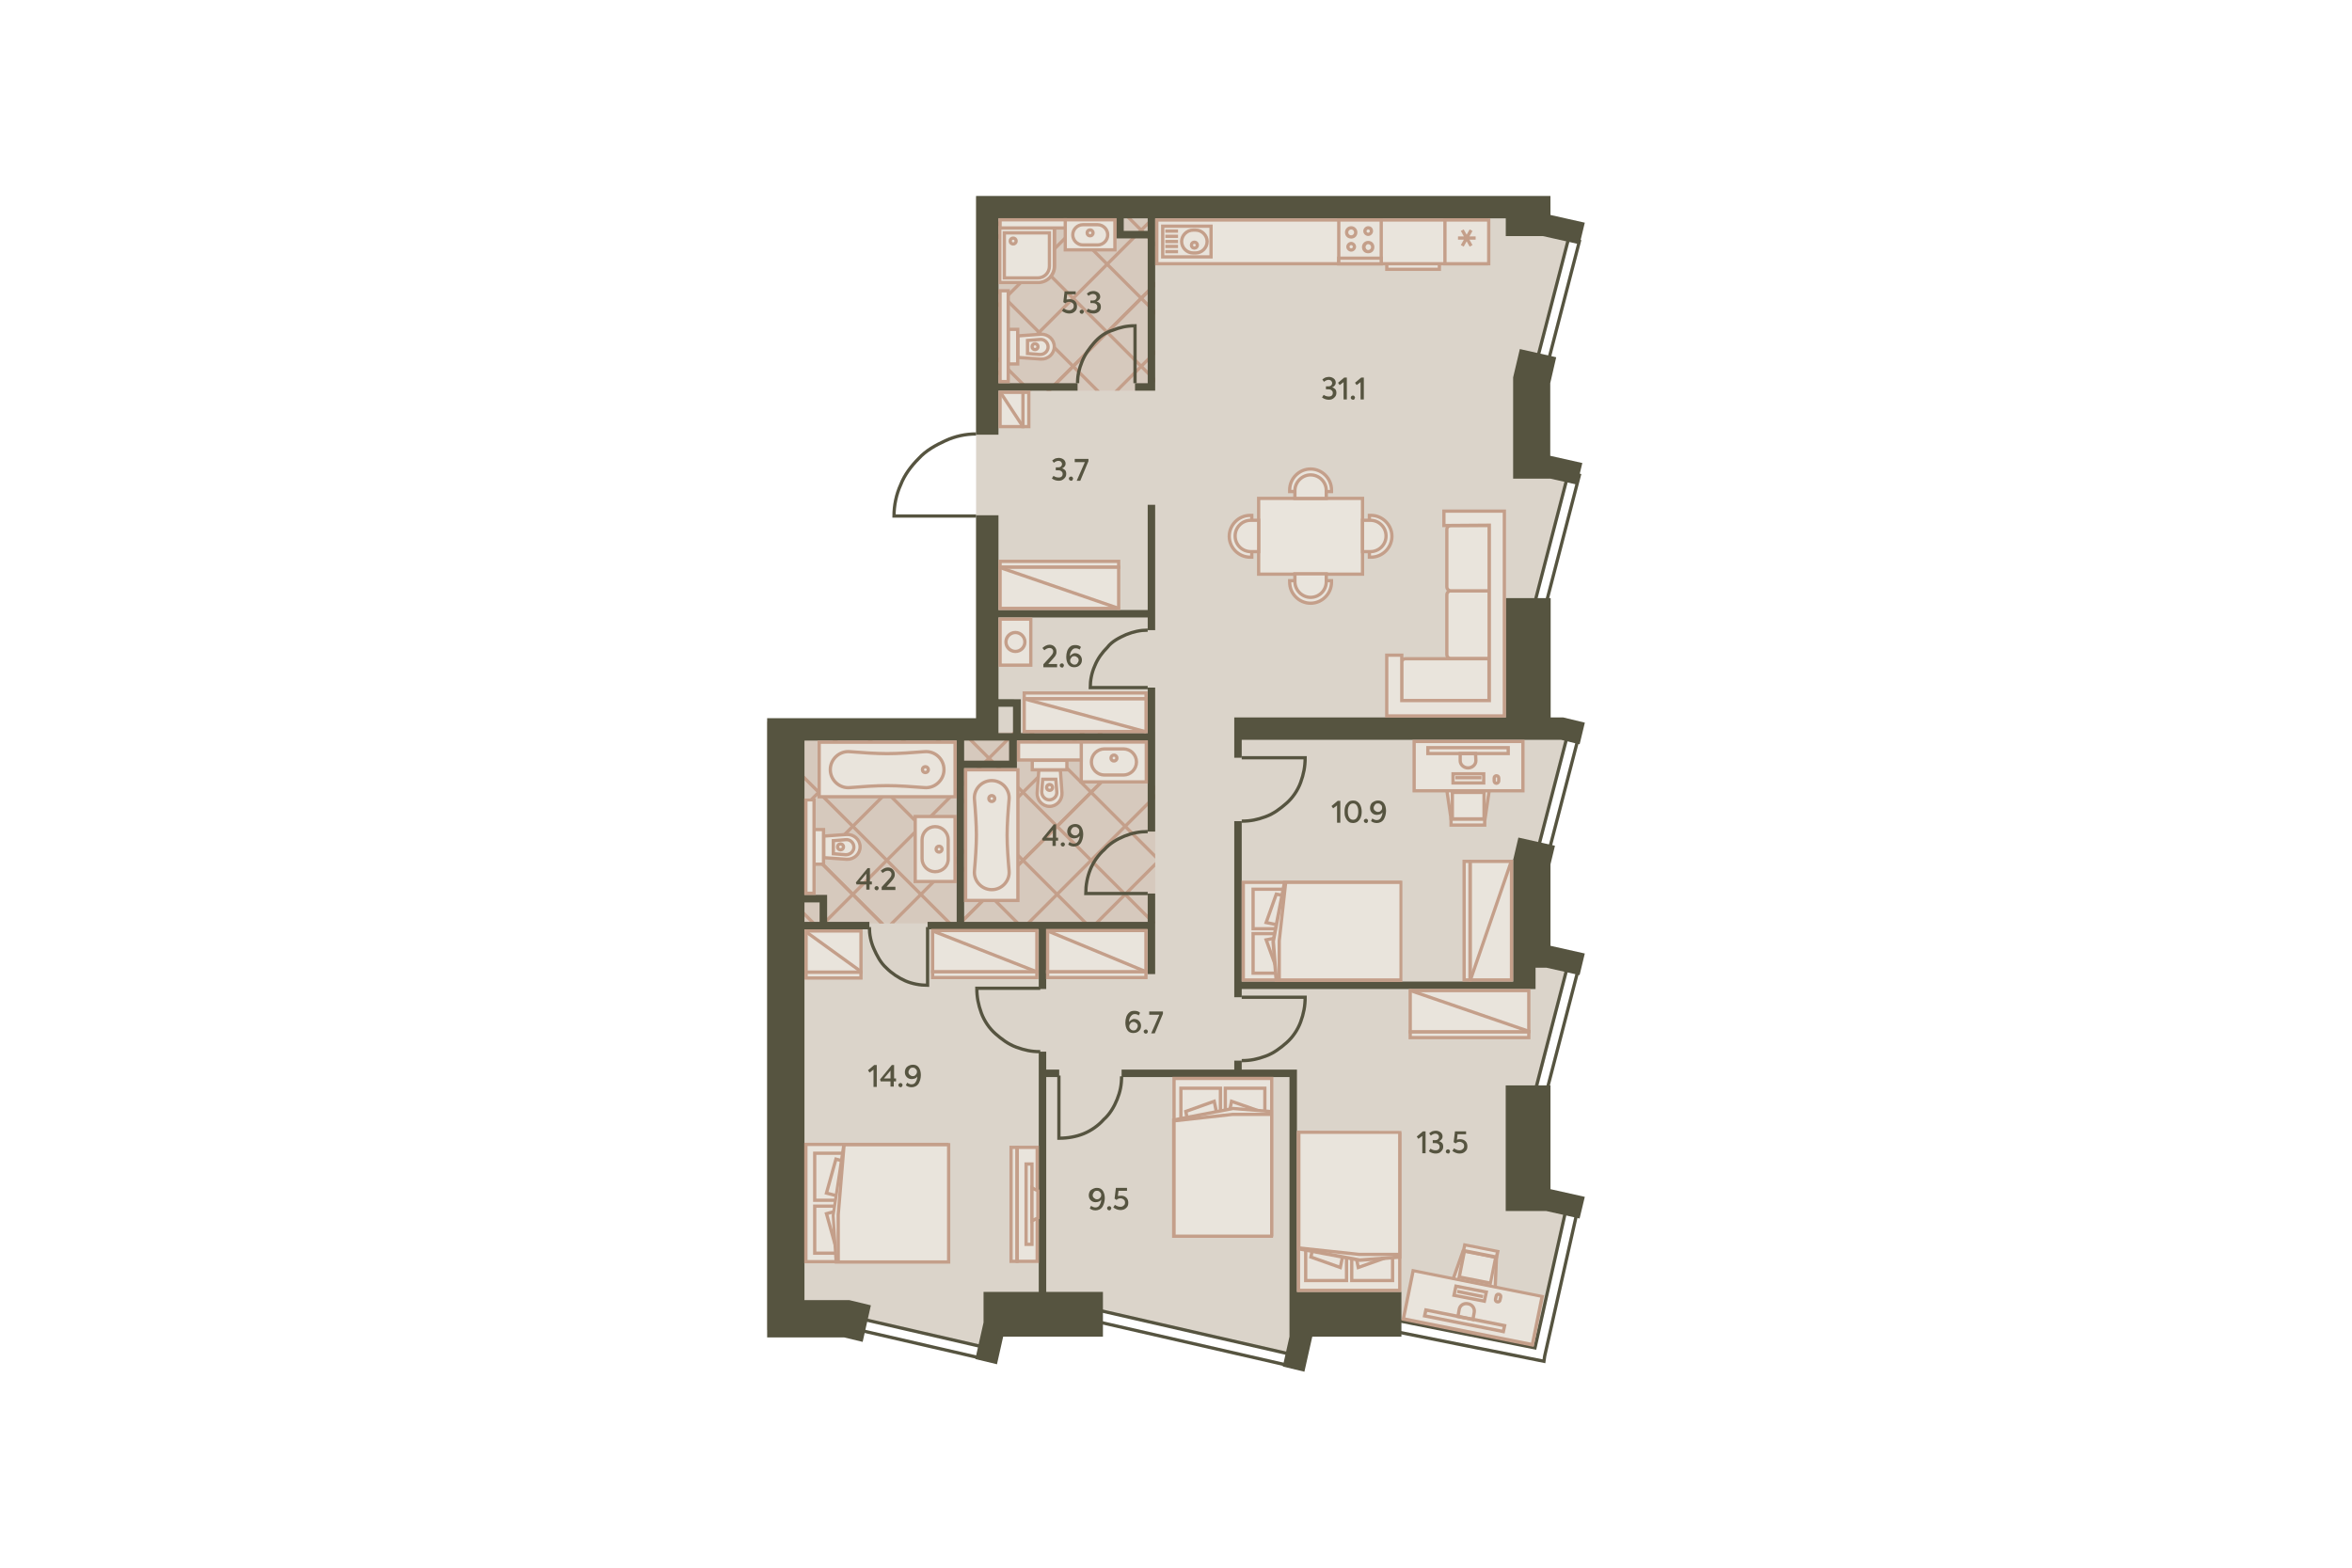 <?xml version="1.0" encoding="utf-8"?>
<!-- Generator: Adobe Illustrator 24.2.0, SVG Export Plug-In . SVG Version: 6.00 Build 0)  -->
<!DOCTYPE svg PUBLIC "-//W3C//DTD SVG 1.1//EN" "http://www.w3.org/Graphics/SVG/1.1/DTD/svg11.dtd">
<svg version="1.1" id="_x31__x5F_2" xmlns:x="http://ns.adobe.com/Extensibility/1.0/" xmlns:i="http://ns.adobe.com/AdobeIllustrator/10.0/" xmlns:graph="http://ns.adobe.com/Graphs/1.0/"
	 xmlns="http://www.w3.org/2000/svg" xmlns:xlink="http://www.w3.org/1999/xlink" x="0px" y="0px" viewBox="0 0 720 480"
	 style="enable-background:new 0 0 720 480;" xml:space="preserve">
<style type="text/css">
	.st0{fill:#DBD4CA;}
	.st1{clip-path:url(#SVGID_2_);}
	.st2{fill:none;stroke:#C49F8A;stroke-miterlimit:10;}
	.st3{opacity:0.3;clip-path:url(#SVGID_2_);}
	.st4{opacity:0.7;fill:#C49F8A;}
	.st5{clip-path:url(#SVGID_4_);}
	.st6{opacity:0.3;clip-path:url(#SVGID_4_);}
	.st7{fill:none;stroke:#565440;}
	.st8{fill:none;stroke:#565440;stroke-width:1;stroke-miterlimit:4;}
	.st9{fill:#565440;}
	.st10{fill:#E9E4DC;}
	.st11{fill:#C49F8A;}
	.st12{fill:#E9E4DC;stroke:#C49F8A;}
	.st13{fill:#E9E4DC;stroke:#C49F8A;stroke-miterlimit:4;}
	.st14{fill:none;stroke:#C49F8A;}
	.st15{fill:#E9E4DC;stroke:#C49F8A;stroke-linejoin:round;}
	.st16{opacity:0;}
	.st17{fill:none;}
</style>
<path id="Floor" class="st0" d="M234.8,407.2V221h64V60.3h174.5v7.8L480.9,70
	l-11.3,44.5v27.2l11,2.8l-10.559,40.108l1.059,37.692l8.715,3.877l-9.107,35.05
	l-0.808,30.873h4l6.402,3.011l-9.602,38.489v33.2h3.3l5.776,1.833l-9.776,44.267
	l-46.564-9.36l-26.836,0.36v5.9l-1.2,5.1l-58.6-13.4h-31.9v4.7
	l-1.7,6.7l-49.6-11.1c0,0,0.2,5.1,0,5.1
	C253.4,406.9,234.8,407.2,234.8,407.2z"/>
<g id="Wet_Floor">
	<g id="Wet_Floor_1_">
		<defs>
			<rect id="SVGID_1_" x="242.055" y="224.073" width="111.568" height="58.643"/>
		</defs>
		<clipPath id="SVGID_2_">
			<use xlink:href="#SVGID_1_"  style="overflow:visible;"/>
		</clipPath>
		<g class="st1">
			<g>
				<line class="st2" x1="42.211" y1="221.743" x2="375.694" y2="-111.74"/>
				<line class="st2" x1="31.79" y1="211.321" x2="365.273" y2="-122.162"/>
				<line class="st2" x1="52.632" y1="232.164" x2="386.115" y2="-101.319"/>
				<line class="st2" x1="63.054" y1="242.586" x2="396.537" y2="-90.898"/>
				<line class="st2" x1="73.475" y1="253.007" x2="406.958" y2="-80.476"/>
				<line class="st2" x1="83.896" y1="263.428" x2="417.38" y2="-70.055"/>
				<line class="st2" x1="94.318" y1="273.85" x2="427.801" y2="-59.634"/>
				<line class="st2" x1="104.739" y1="284.271" x2="438.222" y2="-49.212"/>
				<line class="st2" x1="115.16" y1="294.692" x2="448.644" y2="-38.791"/>
				<line class="st2" x1="125.582" y1="305.114" x2="459.065" y2="-28.37"/>
				<line class="st2" x1="115.16" y1="294.692" x2="448.644" y2="-38.791"/>
				<line class="st2" x1="136.003" y1="315.535" x2="469.486" y2="-17.948"/>
				<line class="st2" x1="146.424" y1="325.956" x2="479.908" y2="-7.527"/>
				<line class="st2" x1="156.846" y1="336.378" x2="490.329" y2="2.894"/>
				<line class="st2" x1="167.267" y1="346.799" x2="500.75" y2="13.316"/>
				<line class="st2" x1="177.688" y1="357.22" x2="511.172" y2="23.737"/>
				<line class="st2" x1="188.11" y1="367.642" x2="521.593" y2="34.159"/>
				<line class="st2" x1="198.531" y1="378.063" x2="532.014" y2="44.58"/>
				<line class="st2" x1="208.952" y1="388.484" x2="542.436" y2="55.001"/>
				<line class="st2" x1="198.531" y1="378.063" x2="532.014" y2="44.58"/>
				<line class="st2" x1="219.374" y1="398.906" x2="552.857" y2="65.423"/>
				<line class="st2" x1="229.795" y1="409.327" x2="563.278" y2="75.844"/>
				<line class="st2" x1="240.217" y1="419.748" x2="573.7" y2="86.265"/>
				<line class="st2" x1="250.638" y1="430.17" x2="584.121" y2="96.687"/>
				<line class="st2" x1="261.059" y1="440.591" x2="594.542" y2="107.108"/>
				<line class="st2" x1="271.481" y1="451.012" x2="604.964" y2="117.529"/>
				<line class="st2" x1="281.902" y1="461.434" x2="615.385" y2="127.951"/>
				<line class="st2" x1="292.323" y1="471.855" x2="625.806" y2="138.372"/>
				<line class="st2" x1="281.902" y1="461.434" x2="615.385" y2="127.951"/>
				<line class="st2" x1="302.745" y1="482.277" x2="636.228" y2="148.793"/>
				<line class="st2" x1="313.166" y1="492.698" x2="646.649" y2="159.215"/>
				<line class="st2" x1="323.587" y1="503.119" x2="657.071" y2="169.636"/>
				<line class="st2" x1="334.009" y1="513.541" x2="667.492" y2="180.057"/>
				<line class="st2" x1="344.43" y1="523.962" x2="677.913" y2="190.479"/>
				<line class="st2" x1="354.851" y1="534.383" x2="688.335" y2="200.9"/>
				<line class="st2" x1="365.273" y1="544.805" x2="698.756" y2="211.321"/>
			</g>
			<g>
				<line class="st2" x1="375.694" y1="534.383" x2="42.211" y2="200.9"/>
				<line class="st2" x1="365.273" y1="544.804" x2="31.79" y2="211.321"/>
				<line class="st2" x1="386.115" y1="523.962" x2="52.632" y2="190.479"/>
				<line class="st2" x1="396.537" y1="513.54" x2="63.054" y2="180.057"/>
				<line class="st2" x1="406.958" y1="503.119" x2="73.475" y2="169.636"/>
				<line class="st2" x1="417.379" y1="492.698" x2="83.896" y2="159.215"/>
				<line class="st2" x1="427.801" y1="482.276" x2="94.318" y2="148.793"/>
				<line class="st2" x1="438.222" y1="471.855" x2="104.739" y2="138.372"/>
				<line class="st2" x1="448.643" y1="461.434" x2="115.16" y2="127.951"/>
				<line class="st2" x1="459.065" y1="451.012" x2="125.582" y2="117.529"/>
				<line class="st2" x1="448.643" y1="461.434" x2="115.16" y2="127.951"/>
				<line class="st2" x1="469.486" y1="440.591" x2="136.003" y2="107.108"/>
				<line class="st2" x1="479.908" y1="430.17" x2="146.424" y2="96.687"/>
				<line class="st2" x1="490.329" y1="419.748" x2="156.846" y2="86.265"/>
				<line class="st2" x1="500.75" y1="409.327" x2="167.267" y2="75.844"/>
				<line class="st2" x1="511.172" y1="398.906" x2="177.688" y2="65.423"/>
				<line class="st2" x1="521.593" y1="388.484" x2="188.11" y2="55.001"/>
				<line class="st2" x1="532.014" y1="378.063" x2="198.531" y2="44.58"/>
				<line class="st2" x1="542.436" y1="367.642" x2="208.953" y2="34.158"/>
				<line class="st2" x1="532.014" y1="378.063" x2="198.531" y2="44.58"/>
				<line class="st2" x1="552.857" y1="357.22" x2="219.374" y2="23.737"/>
				<line class="st2" x1="563.278" y1="346.799" x2="229.795" y2="13.316"/>
				<line class="st2" x1="573.7" y1="336.378" x2="240.217" y2="2.894"/>
				<line class="st2" x1="584.121" y1="325.956" x2="250.638" y2="-7.527"/>
				<line class="st2" x1="594.542" y1="315.535" x2="261.059" y2="-17.948"/>
				<line class="st2" x1="604.964" y1="305.113" x2="271.481" y2="-28.37"/>
				<line class="st2" x1="615.385" y1="294.692" x2="281.902" y2="-38.791"/>
				<line class="st2" x1="625.806" y1="284.271" x2="292.323" y2="-49.212"/>
				<line class="st2" x1="615.385" y1="294.692" x2="281.902" y2="-38.791"/>
				<line class="st2" x1="636.228" y1="273.849" x2="302.745" y2="-59.634"/>
				<line class="st2" x1="646.649" y1="263.428" x2="313.166" y2="-70.055"/>
				<line class="st2" x1="657.07" y1="253.007" x2="323.587" y2="-80.476"/>
				<line class="st2" x1="667.492" y1="242.585" x2="334.009" y2="-90.898"/>
				<line class="st2" x1="677.913" y1="232.164" x2="344.43" y2="-101.319"/>
				<line class="st2" x1="688.334" y1="221.743" x2="354.851" y2="-111.74"/>
				<line class="st2" x1="698.756" y1="211.321" x2="365.273" y2="-122.162"/>
			</g>
		</g>
		<g class="st3">
			<rect x="204.193" y="39.821" class="st4" width="322.159" height="322.159"/>
		</g>
	</g>
	<g id="Wet_Floor_2_">
		<defs>
			<rect id="SVGID_3_" x="302.018" y="65.957" width="51.608" height="53.664"/>
		</defs>
		<clipPath id="SVGID_4_">
			<use xlink:href="#SVGID_3_"  style="overflow:visible;"/>
		</clipPath>
		<g class="st5">
			<g>
				<line class="st2" x1="67.972" y1="60.057" x2="401.455" y2="-273.427"/>
				<line class="st2" x1="57.55" y1="49.635" x2="391.034" y2="-283.848"/>
				<line class="st2" x1="78.393" y1="70.478" x2="411.876" y2="-263.005"/>
				<line class="st2" x1="88.814" y1="80.899" x2="422.298" y2="-252.584"/>
				<line class="st2" x1="99.236" y1="91.321" x2="432.719" y2="-242.162"/>
				<line class="st2" x1="109.657" y1="101.742" x2="443.14" y2="-231.741"/>
				<line class="st2" x1="120.079" y1="112.163" x2="453.562" y2="-221.32"/>
				<line class="st2" x1="130.5" y1="122.585" x2="463.983" y2="-210.898"/>
				<line class="st2" x1="140.921" y1="133.006" x2="474.404" y2="-200.477"/>
				<line class="st2" x1="151.343" y1="143.427" x2="484.826" y2="-190.056"/>
				<line class="st2" x1="140.921" y1="133.006" x2="474.404" y2="-200.477"/>
				<line class="st2" x1="161.764" y1="153.849" x2="495.247" y2="-179.634"/>
				<line class="st2" x1="172.185" y1="164.27" x2="505.668" y2="-169.213"/>
				<line class="st2" x1="182.607" y1="174.692" x2="516.09" y2="-158.792"/>
				<line class="st2" x1="193.028" y1="185.113" x2="526.511" y2="-148.37"/>
				<line class="st2" x1="203.449" y1="195.534" x2="536.932" y2="-137.949"/>
				<line class="st2" x1="213.871" y1="205.956" x2="547.354" y2="-127.528"/>
				<line class="st2" x1="224.292" y1="216.377" x2="557.775" y2="-117.106"/>
				<line class="st2" x1="234.713" y1="226.798" x2="568.197" y2="-106.685"/>
				<line class="st2" x1="224.292" y1="216.377" x2="557.775" y2="-117.106"/>
				<line class="st2" x1="245.135" y1="237.22" x2="578.618" y2="-96.264"/>
				<line class="st2" x1="255.556" y1="247.641" x2="589.039" y2="-85.842"/>
				<line class="st2" x1="265.977" y1="258.062" x2="599.461" y2="-75.421"/>
				<line class="st2" x1="276.399" y1="268.484" x2="609.882" y2="-65"/>
				<line class="st2" x1="286.82" y1="278.905" x2="620.303" y2="-54.578"/>
				<line class="st2" x1="297.241" y1="289.326" x2="630.725" y2="-44.157"/>
				<line class="st2" x1="307.663" y1="299.748" x2="641.146" y2="-33.736"/>
				<line class="st2" x1="318.084" y1="310.169" x2="651.567" y2="-23.314"/>
				<line class="st2" x1="307.663" y1="299.748" x2="641.146" y2="-33.736"/>
				<line class="st2" x1="328.505" y1="320.59" x2="661.989" y2="-12.893"/>
				<line class="st2" x1="338.927" y1="331.012" x2="672.41" y2="-2.471"/>
				<line class="st2" x1="349.348" y1="341.433" x2="682.831" y2="7.95"/>
				<line class="st2" x1="359.77" y1="351.854" x2="693.253" y2="18.371"/>
				<line class="st2" x1="370.191" y1="362.276" x2="703.674" y2="28.793"/>
				<line class="st2" x1="380.612" y1="372.697" x2="714.095" y2="39.214"/>
				<line class="st2" x1="391.034" y1="383.118" x2="724.517" y2="49.635"/>
			</g>
			<g>
				<line class="st2" x1="401.455" y1="372.697" x2="67.972" y2="39.214"/>
				<line class="st2" x1="391.034" y1="383.118" x2="57.55" y2="49.635"/>
				<line class="st2" x1="411.876" y1="362.276" x2="78.393" y2="28.793"/>
				<line class="st2" x1="422.298" y1="351.854" x2="88.815" y2="18.371"/>
				<line class="st2" x1="432.719" y1="341.433" x2="99.236" y2="7.95"/>
				<line class="st2" x1="443.14" y1="331.012" x2="109.657" y2="-2.471"/>
				<line class="st2" x1="453.562" y1="320.59" x2="120.079" y2="-12.893"/>
				<line class="st2" x1="463.983" y1="310.169" x2="130.5" y2="-23.314"/>
				<line class="st2" x1="474.404" y1="299.748" x2="140.921" y2="-33.736"/>
				<line class="st2" x1="484.826" y1="289.326" x2="151.343" y2="-44.157"/>
				<line class="st2" x1="474.404" y1="299.748" x2="140.921" y2="-33.736"/>
				<line class="st2" x1="495.247" y1="278.905" x2="161.764" y2="-54.578"/>
				<line class="st2" x1="505.668" y1="268.483" x2="172.185" y2="-65"/>
				<line class="st2" x1="516.09" y1="258.062" x2="182.607" y2="-75.421"/>
				<line class="st2" x1="526.511" y1="247.641" x2="193.028" y2="-85.842"/>
				<line class="st2" x1="536.932" y1="237.219" x2="203.449" y2="-96.264"/>
				<line class="st2" x1="547.354" y1="226.798" x2="213.871" y2="-106.685"/>
				<line class="st2" x1="557.775" y1="216.377" x2="224.292" y2="-117.106"/>
				<line class="st2" x1="568.196" y1="205.955" x2="234.713" y2="-127.528"/>
				<line class="st2" x1="557.775" y1="216.377" x2="224.292" y2="-117.106"/>
				<line class="st2" x1="578.618" y1="195.534" x2="245.135" y2="-137.949"/>
				<line class="st2" x1="589.039" y1="185.113" x2="255.556" y2="-148.37"/>
				<line class="st2" x1="599.461" y1="174.691" x2="265.977" y2="-158.792"/>
				<line class="st2" x1="609.882" y1="164.27" x2="276.399" y2="-169.213"/>
				<line class="st2" x1="620.303" y1="153.849" x2="286.82" y2="-179.634"/>
				<line class="st2" x1="630.725" y1="143.427" x2="297.241" y2="-190.056"/>
				<line class="st2" x1="641.146" y1="133.006" x2="307.663" y2="-200.477"/>
				<line class="st2" x1="651.567" y1="122.585" x2="318.084" y2="-210.898"/>
				<line class="st2" x1="641.146" y1="133.006" x2="307.663" y2="-200.477"/>
				<line class="st2" x1="661.989" y1="112.163" x2="328.506" y2="-221.32"/>
				<line class="st2" x1="672.41" y1="101.742" x2="338.927" y2="-231.741"/>
				<line class="st2" x1="682.831" y1="91.321" x2="349.348" y2="-242.162"/>
				<line class="st2" x1="693.253" y1="80.899" x2="359.77" y2="-252.584"/>
				<line class="st2" x1="703.674" y1="70.478" x2="370.191" y2="-263.005"/>
				<line class="st2" x1="714.095" y1="60.057" x2="380.612" y2="-273.427"/>
				<line class="st2" x1="724.517" y1="49.635" x2="391.034" y2="-283.848"/>
			</g>
		</g>
		<g class="st6">
			<rect x="229.954" y="-121.866" class="st4" width="322.159" height="322.159"/>
		</g>
	</g>
</g>
<g id="Doors">
	<path class="st7" d="M343.344,329.543c0,2.741-0.457,4.797-1.371,7.081
		c-0.914,2.284-2.284,4.568-4.112,6.168c-1.599,1.827-3.883,3.426-6.168,4.34
		c-2.284,0.914-4.797,1.371-7.538,1.371v-19.188"/>
	<path class="st7" d="M380.12,324.746c2.741,0,4.797-0.457,7.31-1.371
		c2.513-0.914,4.568-2.513,6.396-4.112c1.827-1.599,3.426-3.883,4.34-6.396
		c0.914-2.513,1.371-4.797,1.371-7.538h-19.416"/>
	<path class="st7" d="M380.12,251.421c2.741,0,4.797-0.457,7.31-1.371
		c2.513-0.914,4.568-2.513,6.396-4.112c1.827-1.599,3.426-3.883,4.34-6.396
		c0.914-2.513,1.371-4.797,1.371-7.538h-19.416"/>
	<path class="st7" d="M318.445,322.005c-2.741,0-4.797-0.457-7.31-1.371
		c-2.513-0.914-4.568-2.513-6.396-4.112c-1.827-1.599-3.426-3.883-4.34-6.396
		c-0.914-2.513-1.371-4.797-1.371-7.538h19.416"/>
	<path class="st7" d="M351.339,254.619c-2.513,0-4.797,0.457-7.081,1.371
		s-4.569,2.284-6.168,4.112c-1.827,1.599-3.426,3.883-4.34,6.168
		c-0.914,2.284-1.371,4.797-1.371,7.31h18.959"/>
	<path class="st7" d="M266.136,283.858c0,2.284,0.457,4.569,1.371,6.624
		c0.914,2.056,2.056,4.34,3.883,5.939c1.599,1.599,3.655,2.969,5.711,3.883
		c2.056,0.914,4.568,1.371,6.853,1.371v-17.817"/>
	<path class="st7" d="M329.867,117.335c0-2.513,0.457-4.34,1.371-6.624
		c0.914-2.284,2.284-4.112,3.655-5.711c1.599-1.827,3.426-3.198,5.711-3.883
		c2.284-0.914,4.34-1.371,6.853-1.371v17.589"/>
	<path class="st7" d="M298.801,132.868c-3.198,0-6.396,0.685-9.366,2.056
		c-2.969,1.371-5.939,2.97-8.223,5.482c-2.284,2.284-4.34,5.025-5.482,7.995
		c-1.371,2.97-2.056,6.396-2.056,9.594h25.127"/>
	<path class="st7" d="M351.339,192.944c-2.284,0-4.34,0.457-6.624,1.371
		c-2.056,0.914-4.34,2.056-5.711,3.883c-1.599,1.599-2.969,3.426-3.883,5.711
		c-0.914,2.056-1.371,4.34-1.371,6.624h17.589"/>
</g>
<g id="Windows">
	<path class="st7" d="M264.537,404.01l35.634,8.223l-0.685,3.426l-35.634-8.223
		L264.537,404.01z"/>
	<path class="st7" d="M336.719,401.269l57.792,13.249l-0.685,3.426l-57.792-13.249
		L336.719,401.269z"/>
	<polygon class="st7" points="482.684,371.574 479.258,370.888 469.892,412.69 414.841,401.726 
		414.385,405.152 472.633,416.802 472.862,415.203 	"/>
	
		<rect x="456.302" y="163.421" transform="matrix(0.251 -0.968 0.968 0.251 197.117 585.146)" class="st8" width="41.134" height="3.422"/>
	
		<rect x="456.309" y="313.39" transform="matrix(0.251 -0.968 0.968 0.251 51.973 697.405)" class="st8" width="41.134" height="3.422"/>
	
		<rect x="456.305" y="242.595" transform="matrix(0.251 -0.968 0.968 0.251 120.49 644.411)" class="st8" width="41.134" height="3.422"/>
	
		<rect x="458.608" y="89.997" transform="matrix(0.251 -0.968 0.968 0.251 268.539 530.65)" class="st8" width="37.479" height="3.422"/>
</g>
<g id="Walls">
	<polygon class="st9" points="320.273,329.771 324.242,329.771 324.242,327.487 320.273,327.487 
		320.273,322.005 317.988,322.005 317.988,395.558 301.085,395.558 301.085,404.924 
		298.572,416.117 305.197,417.716 307.094,409.264 337.633,409.264 337.633,395.558 
		320.273,395.558 	"/>
	<polygon class="st9" points="397.024,327.487 380.12,327.487 380.12,324.746 377.836,324.746 
		377.836,327.487 343.344,327.487 343.344,329.771 394.74,329.771 394.74,409.243 
		392.684,418.401 399.308,420 401.718,409.264 429.004,409.264 429.004,395.558 
		397.024,395.558 	"/>
	<path class="st9" d="M283.953,282.259v2.284h34.035v18.274h2.284v-18.274h31.066v13.705
		h2.284v-24.67h-2.284v8.68h-56.193v-47.059h16.154v-8.449h40.039v27.868h2.284
		v-44.086h-2.284v13.934H312.5v-10.367l-6.847-0.029v-25.01h45.685v3.883h2.284v-3.883
		v-2.284v-32.208h-2.284v32.208h-45.685v-29.01h-6.853v62.132h-63.959v189.594h23.561
		l5.678,1.37l2.513-11.193l-6.624-1.599h-13.706V284.543h19.873v-2.284h-12.936V274
		h-6.937v-47.249h46.599v55.508H283.953z M250.9,276.3v5.959h-4.637v-5.959
		H250.9z M310.1,216.4v8.067h-4.447v-8.067H310.1z M308.9,226.751v6.149
		h-13.754v-6.149H308.9z"/>
	<path class="st9" d="M305.653,119.62h24.213v-2.284h-24.213V66.853h36.047V73h9.639v44.335
		h-3.883v2.284h6.168V66.853h107.331l-0.002,5.438h11.4l11.193,2.512
		l1.599-6.624l-10.508-2.359L474.621,60H298.801v73.096h6.853V119.62z
		 M351.339,70.7H344v-3.847h7.339V70.7z"/>
	<polygon class="st9" points="460.95,219.67 377.836,219.67 377.836,232.005 380.12,232.005 
		380.12,226.523 477.881,226.52 483.551,227.893 483.552,227.888 483.56,227.89 
		485.159,221.266 478.534,219.667 474.691,219.667 474.691,183.125 474.636,183.125 
		474.636,183.121 460.952,183.121 	"/>
	<polygon class="st9" points="474.636,332.342 460.931,332.342 460.931,370.798 473.37,370.798 
		483.545,373.083 485.144,366.458 474.636,364.099 	"/>
	<polygon class="st9" points="474.636,264.637 476.007,258.959 464.814,256.446 463.268,263.071 
		463.215,263.071 463.215,300.533 380.12,300.533 380.12,251.421 377.836,251.421 
		377.836,305.33 380.12,305.33 380.12,302.817 470.068,302.817 470.068,296.286 
		473.37,296.286 483.545,298.571 485.144,291.946 474.636,289.587 	"/>
	<polygon class="st9" points="476.393,109.385 465.259,106.872 463.203,115.552 463.203,146.563 
		474.565,146.563 474.565,146.545 482.789,148.391 484.388,141.766 474.565,139.562 
		474.565,117.303 	"/>
</g>
<g id="Furniture_3_">
	<g>
		<g>
			<rect x="380.6" y="270.166" class="st10" width="47.9" height="29.9"/>
			<path class="st11" d="M381.1,270.666H428v28.9h-46.9V270.666 M380.1,269.666v30.9H429
				v-30.9H380.1L380.1,269.666z"/>
		</g>
		<rect x="383.6" y="272.266" class="st12" width="12.1" height="12.1"/>
		<rect x="383.6" y="285.866" class="st12" width="12.1" height="12.1"/>
		<polygon class="st13" points="390.7,273.766 387.6,282.466 399.3,284.866 402.4,276.066 
					"/>
		<polygon class="st13" points="399.3,285.466 387.6,287.766 390.8,296.566 402.4,294.166 
					"/>
		<g>
			<polygon class="st10" points="390.8,300.066 389.8,288.266 393.3,270.166 
				428.9,270.166 428.9,300.066 			"/>
			<path class="st11" d="M428.4,270.666v28.9h-37.2l-0.9-11.3l3.4-17.6H428.4
				 M429.4,269.666h-36.3h-0.3l-3.6,18.6l1,12.4H391h38.3v-31H429.4z"/>
		</g>
		<polyline class="st14" points="391.6,300.166 391.6,288.066 393.6,269.966 		"/>
	</g>
	<g>
		<g>
			<rect x="246.7" y="350.4" class="st10" width="43.2" height="35.9"/>
			<path class="st11" d="M247.2,350.9h42.2v34.9h-42.2V350.9 M246.2,349.9
				v36.9h44.2v-36.9H246.2L246.2,349.9z"/>
		</g>
		<rect x="249.4" y="353.1" class="st12" width="10.9" height="14.4"/>
		<rect x="249.4" y="369.3" class="st12" width="10.9" height="14.4"/>
		<polygon class="st13" points="255.9,354.9 253,365.3 263.6,368.1 266.4,357.7 		"/>
		<polygon class="st13" points="263.6,368.8 253,371.6 255.9,382 266.4,379.2 		"/>
		<g>
			<polygon class="st10" points="256,386.3 255.1,372.1 258.3,350.5 290.4,350.5 
				290.4,386.3 			"/>
			<path class="st11" d="M258.7,351h31.2v34.9h-33.5l-0.9-13.7L258.7,351 M258.1,350
				h-0.2l-3.3,22.1l0.9,14.8h0.7h34.7V350H258.1L258.1,350z"/>
		</g>
		<polyline class="st14" points="256.6,386.3 256.6,371.9 258.4,350.4 		"/>
	</g>
	<g>
		<g>
			<rect x="359.4" y="330.2" class="st10" width="29.9" height="47.9"/>
			<path class="st11" d="M388.8,330.7v46.9h-28.9v-46.9H388.8 M389.8,329.7
				h-30.9v48.9h30.9V329.7L389.8,329.7z"/>
		</g>
		<rect x="361.5" y="333.2" class="st12" width="12.1" height="12.1"/>
		<rect x="375.1" y="333.2" class="st12" width="12.1" height="12.1"/>
		<polygon class="st13" points="363,340.3 371.7,337.2 374.1,348.9 365.3,352 		"/>
		<polygon class="st13" points="374.7,348.9 377,337.2 385.8,340.3 383.4,352 		"/>
		<g>
			<polygon class="st10" points="359.4,378.5 359.4,342.9 377.5,339.4 389.3,340.4 
				389.3,378.5 			"/>
			<path class="st11" d="M377.5,339.9l11.3,0.9V378h-28.9v-34.7L377.5,339.9
				 M377.4,338.9L358.8,342.5v0.3V379h30.9v-38.3v-0.8L377.4,338.9
				L377.4,338.9z"/>
		</g>
		<polyline class="st14" points="389.4,341.2 377.3,341.2 359.2,343.2 		"/>
	</g>
	<g>
		<g>
			<rect x="397.5" y="347.183" class="st10" width="31" height="47.9"/>
			<path class="st11" d="M428,347.683v46.9h-30v-46.9H428 M429,346.683h-32v48.9h32V346.683
				L429,346.683z"/>
		</g>
		<rect x="399.7" y="379.983" class="st12" width="12.5" height="12.1"/>
		<rect x="413.8" y="379.983" class="st12" width="12.5" height="12.1"/>
		<polygon class="st13" points="401.3,384.883 410.3,388.083 412.7,376.383 403.7,373.283 
					"/>
		<polygon class="st13" points="413.4,376.383 415.8,388.083 424.8,384.883 422.4,373.283 
					"/>
		<g>
			<polygon class="st10" points="397.5,382.383 397.5,346.683 428.5,346.683 428.5,384.883 
				416.2,385.883 			"/>
			<path class="st11" d="M398,347.183h30v37.2l-11.7,0.9l-18.2-3.4v-34.7 M397,346.183
				v36.3v0.3l19.2,3.6l12.8-1v-0.8v-38.3L397,346.183L397,346.183z"/>
		</g>
		<polyline class="st14" points="428.6,384.083 416.1,384.083 397.4,382.083 		"/>
	</g>
	<g>
		<g>
			<rect x="250.773" y="227.251" class="st10" width="41.6" height="16.7"/>
			<path class="st11" d="M291.873,227.751v15.7h-40.6v-15.7H291.873 M292.873,226.751
				h-42.6v17.7h42.6V226.751L292.873,226.751z"/>
		</g>
		<g>
			<g>
				<path class="st15" d="M288.973,235.651c0-3.3-2.8-5.8-6-5.5
					c-3.6,0.3-8,0.6-11.4,0.6c-3.3,0-7.8-0.3-11.4-0.6
					c-3.2-0.3-6,2.3-6,5.5s2.8,5.8,6,5.5c3.6-0.3,8-0.6,11.4-0.6
					c3.3,0,7.8,0.3,11.4,0.6C286.173,241.451,288.973,238.851,288.973,235.651
					z"/>
				<ellipse class="st15" cx="283.273" cy="235.651" rx="0.9" ry="0.9"/>
			</g>
		</g>
	</g>
	<g>
		<g>
			<rect x="295.6" y="235.7" class="st10" width="16" height="40"/>
			<path class="st11" d="M311.1,236.2v39h-15v-39h15 M312.1,235.2h-17v41h17V235.2
				L312.1,235.2z"/>
		</g>
		<g>
			<g>
				<path class="st15" d="M303.6,239C300.5,239,298,241.7,298.3,244.8
					c0.3,3.4,0.6,7.7,0.6,10.9s-0.3,7.5-0.6,10.9
					c-0.3,3.1,2.2,5.8,5.3,5.8s5.6-2.7,5.3-5.8
					c-0.3-3.4-0.6-7.7-0.6-10.9c0-3.2,0.3-7.5,0.6-10.9
					C309.2,241.7,306.7,239,303.6,239z"/>
				<ellipse class="st15" cx="303.6" cy="244.5" rx="0.9" ry="0.9"/>
			</g>
		</g>
	</g>
	<g>
		<g>
			<rect x="306.148" y="189.561" class="st10" width="9.4" height="14.1"/>
			<path class="st11" d="M315.048,190.061v13.1h-8.4v-13.1H315.048 M316.048,189.061
				h-10.4v15.1h10.4V189.061L316.048,189.061z"/>
		</g>
		<g>
			<circle class="st10" cx="310.848" cy="196.561" r="2.9"/>
			<path class="st11" d="M310.848,194.161c1.3,0,2.4,1.1,2.4,2.4
				c0,1.3-1.1,2.4-2.4,2.4s-2.4-1.1-2.4-2.4
				C308.448,195.261,309.548,194.161,310.848,194.161 M310.848,193.161
				c-1.9,0-3.4,1.5-3.4,3.4s1.5,3.4,3.4,3.4s3.4-1.5,3.4-3.4
				C314.248,194.761,312.748,193.161,310.848,193.161L310.848,193.161z"/>
		</g>
	</g>
	<g>
		<path class="st12" d="M385.3,152.6h31.8v23.2h-31.8V152.6z"/>
		<path class="st12" d="M383.2,157.8h-0.5c-3.5,0-6.4,2.9-6.4,6.4
			s2.9,6.4,6.4,6.4h0.5V157.8z"/>
		<path class="st12" d="M385.3,159.3h-2.4c-2.7,0-4.8,2.2-4.8,4.8
			c0,2.7,2.2,4.8,4.8,4.8h2.4V159.3z"/>
		<path class="st12" d="M419.2,157.8h0.5c3.5,0,6.4,2.9,6.4,6.4
			s-2.9,6.4-6.4,6.4h-0.5V157.8z"/>
		<path class="st12" d="M417.1,159.3H419.5c2.7,0,4.8,2.2,4.8,4.8
			c0,2.7-2.2,4.8-4.8,4.8h-2.4V159.3z"/>
		<path class="st12" d="M407.6,177.8v0.5c0,3.5-2.9,6.4-6.4,6.4
			s-6.4-2.9-6.4-6.4v-0.5H407.6z"/>
		<path class="st12" d="M406,175.7v2.4c0,2.7-2.2,4.8-4.8,4.8
			s-4.8-2.2-4.8-4.8v-2.4H406z"/>
		<path class="st12" d="M407.6,150.5V150c0-3.5-2.9-6.4-6.4-6.4S394.8,146.5,394.8,150
			v0.5H407.6z"/>
		<path class="st12" d="M406,152.6v-2.4c0-2.7-2.2-4.8-4.8-4.8
			s-4.8,2.2-4.8,4.8v2.4H406z"/>
	</g>
	<g>
		<path class="st12" d="M454.6,250.725h-10.4l-1.4-9.5h13.2L454.6,250.725z"/>
		<g>
			<rect x="432.8" y="227.025" class="st10" width="33.3" height="15.1"/>
			<path class="st11" d="M465.7,227.525v14.1h-32.3v-14.1H465.7 M466.7,226.525
				h-34.3v16.1h34.3V226.525L466.7,226.525z"/>
		</g>
		<path class="st14" d="M453.5,238.125h-8 M454.2,239.725h-9.4v-2.8h9.4V239.725z"/>
		<path class="st12" d="M458.1,239.825L458.1,239.825c-0.4,0-0.7-0.3-0.7-0.7
			v-0.9c0-0.4,0.3-0.7,0.7-0.7l0,0c0.4,0,0.7,0.3,0.7,0.7
			v0.9C458.8,239.525,458.4,239.825,458.1,239.825z"/>
		<path class="st12" d="M451.8,232.925c0,1.2-1.1,2.2-2.4,2.2
			S447,234.125,447,232.925v-2.2h4.7L451.8,232.925z"/>
		<g>
			<rect x="444.6" y="242.625" class="st10" width="9.7" height="8.1"/>
			<path class="st11" d="M453.8,243.125v7.1h-8.7v-7.1H453.8 M454.8,242.125
				h-10.7v9.1h10.7V242.125L454.8,242.125z"/>
		</g>
		<g>
			<rect x="444.3" y="250.825" class="st10" width="10.3" height="1.8"/>
			<path class="st11" d="M454,251.325v0.8h-9.3v-0.8H454 M455,250.325h-11.3v2.8H455
				V250.325L455,250.325z"/>
		</g>
		<g>
			<path class="st11" d="M461.2,229.425v0.8h-23.6v-0.8H461.2 M462.2,228.425
				h-25.6v2.8h25.6V228.425L462.2,228.425z"/>
		</g>
	</g>
	<g>
		<path class="st12" d="M458.1,385l-10.2-2l-3.2,9l13,2.6L458.1,385z"/>
		<g>
			
				<rect x="443.292" y="380.227" transform="matrix(0.197 -0.98 0.98 0.197 -30.428 763.615)" class="st10" width="15.101" height="40.302"/>
			<path class="st11" d="M433,389.6l38.5,7.7l-2.8,13.8l-38.5-7.7L433,389.6
				 M432.2,388.5L429,404.3l40.5,8.1l3.2-15.8L432.2,388.5L432.2,388.5z"/>
		</g>
		<path class="st14" d="M454,397l-7.9-1.6 M455,395.6l-9.3-1.8l-0.6,2.8
			l9.3,1.8L455,395.6z"/>
		<path class="st12" d="M458.8,396.3L458.8,396.3C458.4,396.2,458,396.5,458,396.9
			l-0.2,0.9c-0.1,0.4,0.2,0.8,0.6,0.8l0,0
			c0.4,0.1,0.8-0.2,0.8-0.6l0.2-0.9
			C459.5,396.7,459.2,396.3,458.8,396.3z"/>
		<path class="st12" d="M451.3,401.8c0.2-1.2-0.6-2.4-1.9-2.6
			c-1.3-0.3-2.5,0.5-2.7,1.7l-0.4,2.2L450.9,404L451.3,401.8z"/>
		<g>
			
				<rect x="448.242" y="383.075" transform="matrix(0.197 -0.98 0.98 0.197 -17.017 755.079)" class="st10" width="8.1" height="9.7"/>
			<path class="st11" d="M448.7,383.6l8.6,1.7l-1.4,7l-8.6-1.7L448.7,383.6
				 M447.9,382.4l-1.8,9l10.5,2.1l1.8-9L447.9,382.4L447.9,382.4z"/>
		</g>
		<g>
			
				<rect x="452.301" y="377.933" transform="matrix(0.196 -0.981 0.981 0.196 -11.431 752.218)" class="st10" width="1.8" height="10.3"/>
			<path class="st11" d="M448.8,381.7L457.9,383.5l-0.2,0.8L448.6,382.5
				L448.8,381.7 M448,380.6l-0.6,2.8L458.5,385.6l0.6-2.8L448,380.6
				L448,380.6z"/>
		</g>
		<g>
			<path class="st11" d="M436.9,401.7L460,406.3l-0.2,0.8L436.7,402.5L436.9,401.7
				 M436.1,400.5L435.5,403.3l25.1,5L461.2,405.5L436.1,400.5L436.1,400.5z"/>
		</g>
	</g>
	<g id="Sink_2_3_">
		<g id="Rectangle_16_x5F_11_4_">
			<rect x="331.1" y="227.2" class="st10" width="19.9" height="12.2"/>
			<path class="st11" d="M350.4,227.7v11.2H331.5v-11.2H350.4 M351.4,226.7H330.5
				v13.2h20.9V226.7L351.4,226.7z"/>
		</g>
		<path id="Rectangle_19_x5F_5_3_" class="st12" d="M347.9,233.3L347.9,233.3c0,2.2-1.8,4-4,4
			h-5.8c-2.2,0-4-1.8-4-4l0,0c0-2.2,1.8-4,4-4h5.8
			C346.1,229.3,347.9,231.1,347.9,233.3z"/>
		<circle id="Ellipse_7_x5F_2_3_" class="st12" cx="341" cy="232.1" r="0.9"/>
	</g>
	<g id="Sink_2_5_">
		<g id="Rectangle_16_x5F_11_9_">
			<rect x="326.1" y="67.3" class="st10" width="15.2" height="9.2"/>
			<path class="st11" d="M340.8,67.8V76h-14.2v-8.2H340.8 M341.8,66.8h-16.2V77
				h16.2V66.8L341.8,66.8z"/>
		</g>
		<path id="Rectangle_19_x5F_5_5_" class="st12" d="M339.1,71.9L339.1,71.9
			C339.1,73.6,337.7,75,336,75h-4.5c-1.7,0-3.1-1.4-3.1-3.1l0,0
			c0-1.7,1.4-3.1,3.1-3.1h4.5C337.7,68.8,339.1,70.2,339.1,71.9
			z"/>
		<circle id="Ellipse_7_x5F_2_6_" class="st12" cx="333.7" cy="71.3" r="0.9"/>
	</g>
	<g id="Sink_2_4_">
		<g id="Rectangle_16_x5F_11_5_">
			<rect x="280.164" y="250" class="st10" width="12.2" height="19.9"/>
			<path class="st11" d="M291.864,250.5v18.9h-11.2V250.5H291.864 M292.864,249.5h-13.2v20.9
				h13.2V249.5L292.864,249.5z"/>
		</g>
		<path id="Rectangle_19_x5F_5_4_" class="st12" d="M286.264,266.9L286.264,266.9c-2.2,0-4-1.8-4-4
			v-5.8c0-2.2,1.8-4,4-4l0,0c2.2,0,4,1.8,4,4v5.8
			C290.364,265.1,288.564,266.9,286.264,266.9z"/>
		<circle id="Ellipse_7_x5F_2_5_" class="st12" cx="287.464" cy="260" r="0.9"/>
	</g>
	<g id="Toilet_4_">
		<g id="Rectangle_21_5_">
			<rect x="316" y="232.8" class="st10" width="10.6" height="2.9"/>
			<path class="st11" d="M326.1,233.3v1.9H316.5v-1.9H326.1 M327.1,232.3H315.5
				v3.9h11.6V232.3L327.1,232.3z"/>
		</g>
		<path id="Rectangle_19_x5F_2_4_" class="st12" d="M317.5,242.8
			c-0.1,2.2,1.6,4.1,3.8,4.1l0,0c2.2,0,3.9-1.9,3.8-4.1l-0.5-7
			H318L317.5,242.8z"/>
		<path id="Rectangle_18_x5F_13_4_" class="st12" d="M318.9,242.3
			c-0.1,1.4,1,2.6,2.3,2.6l0,0c1.4,0,2.5-1.2,2.3-2.6l-0.3-3.7
			h-4L318.9,242.3z"/>
		<ellipse id="Ellipse_6_x5F_2_4_" class="st12" cx="321.3" cy="241.1" rx="0.9" ry="0.9"/>
	</g>
	<g id="Toilet_5_">
		<g id="Rectangle_21_4_">
			<rect x="249.2" y="254" class="st10" width="2.9" height="10.6"/>
			<path class="st11" d="M251.6,254.5v9.6h-1.9V254.5H251.6 M252.6,253.5h-3.9v11.6
				h3.9V253.5L252.6,253.5z"/>
		</g>
		<path id="Rectangle_19_x5F_2_5_" class="st12" d="M259.2,263.1
			c2.2,0.1,4.1-1.6,4.1-3.8l0,0c0-2.2-1.9-3.9-4.1-3.8
			l-7,0.5v6.6L259.2,263.1z"/>
		<path id="Rectangle_18_x5F_13_5_" class="st12" d="M258.8,261.7c1.4,0.1,2.6-1,2.6-2.3
			l0,0c0-1.4-1.2-2.5-2.6-2.3l-3.7,0.3v4L258.8,261.7z"/>
		<ellipse id="Ellipse_6_x5F_2_5_" class="st12" cx="257.3" cy="259.3" rx="0.9" ry="0.9"/>
	</g>
	<g id="TV">
		<g id="Rectangle_16">
			<rect x="309.51" y="351.3" class="st10" width="1.8" height="34.9"/>
			<path class="st11" d="M310.81,351.8v33.9h-0.8v-33.9H310.81 M311.81,350.8
				h-2.8v35.9h2.8V350.8L311.81,350.8z"/>
		</g>
		<g id="Rectangle_15">
			<rect x="311.31" y="351.3" class="st10" width="6.1" height="34.9"/>
			<path class="st11" d="M317.01,351.8v33.9h-5.1v-33.9H317.01 M318.01,350.8h-7.1
				v35.9h7.1V350.8L318.01,350.8z"/>
		</g>
		<g id="Rectangle_17">
			<rect x="314.01" y="356.4" class="st10" width="1.8" height="24.6"/>
			<path class="st11" d="M315.41,356.9V380.5h-0.8v-23.6H315.41 M316.41,355.9h-2.8
				V381.5h2.8V355.9L316.41,355.9z"/>
		</g>
		<path id="Rectangle_18_x5F_2" class="st12" d="M315.91,363.7v10.1l1.8-0.9v-8.3
			L315.91,363.7z"/>
	</g>
	<g id="Kitchen">
		<g>
			<rect x="424.527" y="80.653" class="st10" width="16.1" height="1.8"/>
			<path class="st11" d="M440.127,81.153v0.8h-15.1v-0.8H440.127 M441.127,80.153
				h-17.1v2.8h17.1V80.153L441.127,80.153z"/>
		</g>
		<g id="Rectangle_24">
			<rect x="354.127" y="67.353" class="st10" width="100.9" height="13.4"/>
			<path class="st11" d="M454.527,67.853v12.4h-99.9V67.853H454.527 M455.527,66.853
				H353.627v14.4h101.9V66.853L455.527,66.853z"/>
		</g>
		<g id="Rectangle_27_1_">
			<rect x="442.327" y="67.353" class="st10" width="13.4" height="13.4"/>
			<path class="st11" d="M455.227,67.853v12.4h-12.4V67.853H455.227 M456.227,66.853h-14.4
				v14.4h14.4V66.853L456.227,66.853z"/>
		</g>
		<g id="Sink_3">
			<rect id="Rectangle_28_x5F_2" x="355.927" y="69.253" class="st12" width="14.8" height="9.4"/>
			<path id="Rectangle_29_x5F_2" class="st12" d="M361.727,73.953L361.727,73.953c0-1.9,1.6-3.5,3.5-3.5
				h0.8c1.9,0,3.5,1.6,3.5,3.5l0,0c0,1.9-1.6,3.5-3.5,3.5h-0.8
				C363.327,77.453,361.727,75.853,361.727,73.953z"/>
			<ellipse id="Ellipse_7_x5F_3" class="st12" cx="365.627" cy="75.053" rx="0.9" ry="0.9"/>
			<line class="st14" x1="356.727" y1="77.053" x2="360.627" y2="77.053"/>
			<line class="st14" x1="356.727" y1="75.453" x2="360.627" y2="75.453"/>
			<line class="st14" x1="356.727" y1="73.953" x2="360.627" y2="73.953"/>
			<line class="st14" x1="356.727" y1="72.353" x2="360.627" y2="72.353"/>
			<line class="st14" x1="356.727" y1="70.753" x2="360.627" y2="70.753"/>
		</g>
		<g id="Stove_1_">
			<g id="Rectangle_25_1_">
				<rect x="409.827" y="67.353" class="st10" width="13" height="13.4"/>
				<path class="st11" d="M422.327,67.853v12.4h-12V67.853H422.327 M423.327,66.853h-14v14.4
					h14V66.853L423.327,66.853z"/>
			</g>
			<g id="Rectangle_28_x5F_3_1_">
				<rect x="409.827" y="79.053" class="st10" width="13" height="1.7"/>
				<path class="st11" d="M422.327,79.553v0.7h-12v-0.7H422.327 M423.327,78.553h-14v2.7h14
					V78.553L423.327,78.553z"/>
			</g>
			<g id="Ellipse_7_x5F_4_1_">
				<path class="st10" d="M413.627,76.653c-0.6,0-1-0.5-1-1s0.5-1,1-1c0.6,0,1,0.5,1,1
					S414.127,76.653,413.627,76.653z"/>
				<path class="st11" d="M413.627,75.053c0.3,0,0.5,0.2,0.5,0.5s-0.2,0.5-0.5,0.5
					s-0.5-0.2-0.5-0.5S413.327,75.053,413.627,75.053 M413.627,74.053
					c-0.8,0-1.5,0.7-1.5,1.5s0.7,1.5,1.5,1.5s1.5-0.7,1.5-1.5
					S414.427,74.053,413.627,74.053L413.627,74.053z"/>
			</g>
			<g id="Ellipse_9_1_">
				<path class="st10" d="M413.627,72.453c-0.8,0-1.4-0.6-1.4-1.4
					s0.6-1.4,1.4-1.4s1.4,0.6,1.4,1.4
					C414.927,71.853,414.327,72.453,413.627,72.453z"/>
				<path class="st11" d="M413.627,70.253c0.5,0,0.9,0.4,0.9,0.9
					s-0.4,0.9-0.9,0.9s-0.9-0.4-0.9-0.9
					S413.127,70.253,413.627,70.253 M413.627,69.253c-1,0-1.9,0.8-1.9,1.9
					s0.8,1.9,1.9,1.9s1.9-0.8,1.9-1.9
					S414.627,69.253,413.627,69.253L413.627,69.253z"/>
			</g>
			<g id="Ellipse_10_1_">
				<path class="st10" d="M418.827,76.953c-0.8,0-1.4-0.6-1.4-1.4
					s0.6-1.4,1.4-1.4s1.4,0.6,1.4,1.4
					S419.627,76.953,418.827,76.953z"/>
				<path class="st11" d="M418.827,74.753c0.5,0,0.9,0.4,0.9,0.9
					s-0.4,0.9-0.9,0.9s-0.8-0.5-0.8-0.9S418.327,74.753,418.827,74.753
					 M418.827,73.753c-1,0-1.9,0.8-1.9,1.9s0.8,1.9,1.9,1.9
					s1.9-0.8,1.9-1.9S419.927,73.753,418.827,73.753L418.827,73.753z"/>
			</g>
			<g id="Ellipse_8_1_">
				<path class="st10" d="M418.827,71.753c-0.6,0-1-0.5-1-1s0.5-1,1-1c0.6,0,1,0.5,1,1
					S419.427,71.753,418.827,71.753z"/>
				<path class="st11" d="M418.827,70.253c0.3,0,0.5,0.2,0.5,0.5s-0.2,0.5-0.5,0.5
					s-0.5-0.2-0.5-0.5S418.627,70.253,418.827,70.253 M418.827,69.253
					c-0.8,0-1.5,0.7-1.5,1.5s0.7,1.5,1.5,1.5s1.5-0.7,1.5-1.5
					C420.327,69.853,419.727,69.253,418.827,69.253L418.827,69.253z"/>
			</g>
		</g>
		<path id="Vector_3_1_" class="st14" d="M446.327,72.877h5.4 M447.627,70.477l2.7,4.8
			 M447.627,75.277l2.7-4.8"/>
	</g>
	<g>
		<path class="st12" d="M430.214,201.703c-0.6,0-1.2,0.5-1.2,1.2v11.7h26.8
			v-12.9H430.214z"/>
		<path class="st12" d="M444.114,180.903c-0.6,0-1.2,0.5-1.2,1.2v18.3
			c0,0.7,0.5,1.2,1.2,1.2h11.8v-20.7H444.114z"/>
		<path class="st12" d="M444.114,160.903c-0.6,0-1.2,0.5-1.2,1.2v17.6
			c0,0.6,0.5,1.2,1.2,1.2h11.8v-20H444.114z"/>
		<path class="st12" d="M442.014,160.903v-4.4h18.5v62.7h-36v-18.6H429.114v13.9h26.8
			v-53.7L442.014,160.903z"/>
	</g>
	<g>
		<g>
			<rect x="306.148" y="171.879" class="st10" width="36.3" height="1.8"/>
			<path class="st11" d="M341.948,172.379v0.8h-35.3v-0.8H341.948 M342.948,171.379
				h-37.3v2.8h37.3V171.379L342.948,171.379z"/>
		</g>
		<g>
			<rect x="306.148" y="173.679" class="st10" width="36.3" height="12.6"/>
			<path class="st11" d="M341.948,174.179v11.6h-35.3v-11.6H341.948 M342.948,173.179
				h-37.3v13.6h37.3V173.179L342.948,173.179z"/>
		</g>
		<path class="st12" d="M342.748,186.379l-36.9-12.7"/>
	</g>
	<g>
		<g>
			<rect x="448.199" y="263.743" class="st10" width="1.8" height="36.3"/>
			<path class="st11" d="M449.499,264.243v35.3h-0.8v-35.3H449.499 M450.499,263.243
				h-2.8v37.3h2.8V263.243L450.499,263.243z"/>
		</g>
		<g>
			<rect x="449.999" y="263.743" class="st10" width="12.6" height="36.3"/>
			<path class="st11" d="M462.199,264.243v35.3h-11.6v-35.3H462.199 M463.199,263.243
				h-13.6v37.3h13.6V263.243L463.199,263.243z"/>
		</g>
		<path class="st12" d="M462.699,263.543l-12.7,36.9"/>
	</g>
	<g>
		<g>
			<rect x="431.7" y="315.904" class="st10" width="36.3" height="1.8"/>
			<path class="st11" d="M432.2,316.404H467.5v0.8h-35.3V316.404 M431.2,315.404v2.8
				H468.5v-2.8H431.2L431.2,315.404z"/>
		</g>
		<g>
			<rect x="431.7" y="303.304" class="st10" width="36.3" height="12.6"/>
			<path class="st11" d="M467.5,303.804v11.6h-35.3v-11.6H467.5 M468.5,302.804h-37.3v13.6
				H468.5V302.804L468.5,302.804z"/>
		</g>
		<path class="st12" d="M431.5,303.204l36.9,12.7"/>
	</g>
	<g>
		<g>
			<rect x="320.7" y="297.5" class="st10" width="30.1" height="1.8"/>
			<path class="st11" d="M321.2,298h29.1v0.8h-29.1V298 M320.2,297v2.8h31.1V297
				H320.2L320.2,297z"/>
		</g>
		<g>
			<rect x="320.7" y="284.9" class="st10" width="30.1" height="12.6"/>
			<path class="st11" d="M350.3,285.4V297h-29.1v-11.6H350.3 M351.3,284.4h-31.1
				V298h31.1V284.4L351.3,284.4z"/>
		</g>
		<path class="st12" d="M320.6,285L351,297.6"/>
	</g>
	<g>
		<g>
			<rect x="246.763" y="297.644" class="st10" width="16.8" height="1.8"/>
			<path class="st11" d="M247.263,298.144h15.8v0.8h-15.8V298.144 M246.263,297.144
				v2.8h17.8v-2.8H246.263L246.263,297.144z"/>
		</g>
		<g>
			<rect x="246.663" y="285.044" class="st10" width="16.8" height="12.6"/>
			<path class="st11" d="M263.063,285.544v11.6h-15.8v-11.6H263.063 M264.063,284.544
				h-17.8v13.6h17.8V284.544L264.063,284.544z"/>
		</g>
		<path class="st12" d="M246.663,285.244l17,12.3"/>
	</g>
	<g>
		<g>
			<rect x="285.5" y="297.5" class="st10" width="31.9" height="1.8"/>
			<path class="st11" d="M316.9,298v0.8H286V298H316.9 M317.9,297H285v2.8h32.9V297
				L317.9,297z"/>
		</g>
		<g>
			<rect x="285.5" y="284.9" class="st10" width="31.9" height="12.6"/>
			<path class="st11" d="M316.9,285.4V297H286v-11.6H316.9 M317.9,284.4H285V298h32.9
				V284.4L317.9,284.4z"/>
		</g>
		<path class="st12" d="M285.4,285L317.5,297.6"/>
	</g>
	<g>
		<g>
			<rect x="313.531" y="212.173" class="st10" width="37.3" height="1.8"/>
			<path class="st11" d="M350.331,212.673v0.8h-36.3V212.673H350.331 M351.331,211.673h-38.3
				v2.8h38.3V211.673L351.331,211.673z"/>
		</g>
		<g>
			<rect x="313.531" y="213.973" class="st10" width="37.3" height="10"/>
			<path class="st11" d="M350.331,214.473v9h-36.3v-9H350.331 M351.331,213.473h-38.3v11
				h38.3V213.473L351.331,213.473z"/>
		</g>
		<path class="st12" d="M350.831,224.073l-37.3-10.1"/>
	</g>
	<g>
		<g>
			<rect x="313.144" y="120.121" class="st10" width="1.8" height="10.5"/>
			<path class="st11" d="M314.444,120.621v9.5h-0.8v-9.5h0.8 M315.444,119.621h-2.8v11.5
				h2.8V119.621L315.444,119.621z"/>
		</g>
		<g>
			<rect x="306.144" y="120.121" class="st10" width="7" height="10.5"/>
			<path class="st11" d="M312.644,120.621v9.5h-6v-9.5h6 M313.644,119.621h-8v11.5h8V119.621
				L313.644,119.621z"/>
		</g>
		<path class="st12" d="M306.244,120.121l6.9,10.5"/>
	</g>
	<g>
		<g>
			<path class="st10" d="M306.051,86.5V69.8h16.6V81.5c0,2.7-2.2,5-5,5H306.051z"/>
			<path class="st11" d="M322.251,70.3V81.5c0,2.5-2,4.5-4.5,4.5h-11.2V70.3H322.251
				 M323.251,69.3H305.651V87h12.2c3,0,5.5-2.5,5.5-5.5V69.3H323.251z"/>
		</g>
		<g>
			<path class="st10" d="M307.551,85V71.3h13.8V81.5c0,2-1.6,3.6-3.6,3.6h-10.2V85z"
				/>
			<path class="st11" d="M320.751,71.8V81.5c0,0.8-0.3,1.6-0.9,2.2
				s-1.4,0.9-2.2,0.9h-9.7V71.8H320.751 M321.751,70.8h-14.8v14.8
				h10.7c2.3,0,4.1-1.8,4.1-4.1V70.8H321.751z"/>
		</g>
		<ellipse class="st12" cx="310.151" cy="73.8" rx="0.9" ry="0.9"/>
	</g>
	<g>
		<rect x="311.8" y="227.2" class="st10" width="19.2" height="5.5"/>
		<path class="st11" d="M330.5,227.7v4.5h-18.2v-4.5H330.5 M331.5,226.7h-20.2v6.5H331.5V226.7
			L331.5,226.7z"/>
	</g>
	<g>
		<rect x="246.7" y="245" class="st10" width="2.5" height="28.6"/>
		<path class="st11" d="M248.7,245.5V273h-1.5v-27.6h1.5 M249.7,244.5h-3.5V274h3.5V244.5L249.7,244.5z"/>
	</g>
	<g id="Toilet_6_">
		<g id="Rectangle_21_9_">
			<rect x="308.644" y="100.839" class="st10" width="2.9" height="10.6"/>
			<path class="st11" d="M311.044,101.339v9.6h-1.9v-9.6H311.044 M312.044,100.339
				h-3.9v11.6h3.9V100.339L312.044,100.339z"/>
		</g>
		<path id="Rectangle_19_x5F_2_6_" class="st12" d="M318.644,109.939
			c2.2,0.1,4.1-1.6,4.1-3.8l0,0c0-2.2-1.9-3.9-4.1-3.8l-7,0.5
			v6.6L318.644,109.939z"/>
		<path id="Rectangle_18_x5F_13_6_" class="st12" d="M318.244,108.539c1.4,0.1,2.6-1,2.6-2.3
			l0,0c0-1.4-1.2-2.5-2.6-2.3l-3.7,0.3v4L318.244,108.539z"/>
		<ellipse id="Ellipse_6_x5F_2_6_" class="st12" cx="316.844" cy="106.139" rx="0.9" ry="0.9"/>
	</g>
	<g>
		<rect x="306.144" y="89.039" class="st10" width="2.5" height="27.8"/>
		<path class="st11" d="M308.144,89.539v26.8h-1.5V89.539H308.144 M309.144,88.539h-3.5v28.8h3.5
			V88.539L309.144,88.539z"/>
	</g>
	<g>
		<rect x="306.151" y="67.3" class="st10" width="19.949" height="2.5"/>
		<path class="st11" d="M325.6,67.8v1.5H306.651v-1.5H325.6 M326.6,66.8H305.651v3.5
			h20.949V66.8L326.6,66.8z"/>
	</g>
</g>
<g id="Numbers">
	<g>
		<path class="st9" d="M327.5,91.6c0.6,0,1.2,0.2,1.6,0.6
			s0.6,0.9,0.6,1.6S329.5,95,329,95.4c-0.4,0.4-1,0.6-1.7,0.6
			c-0.8,0-1.5-0.3-2.2-0.8l0.5-0.8c0.6,0.4,1.1,0.6,1.7,0.6
			c0.4,0,0.7-0.1,1-0.4c0.3-0.2,0.4-0.5,0.4-0.9
			s-0.1-0.7-0.4-0.9c-0.2-0.2-0.6-0.4-1-0.4
			c-0.5,0-0.9,0.2-1.2,0.5l-0.6-0.4l0.4-3.3h3.4v0.9h-2.6
			l-0.2,1.6C326.8,91.7,327.2,91.6,327.5,91.6z"/>
		<path class="st9" d="M331.2,96.1c-0.2,0-0.3-0.1-0.5-0.2
			c-0.1-0.1-0.2-0.3-0.2-0.5S330.6,95.1,330.7,95
			s0.3-0.2,0.5-0.2S331.5,94.9,331.6,95s0.2,0.3,0.2,0.4
			c0,0.2-0.1,0.3-0.2,0.5C331.5,96,331.4,96.1,331.2,96.1z"/>
		<path class="st9" d="M334.7,96c-0.7,0-1.4-0.2-2.1-0.7l0.5-0.8
			c0.6,0.4,1.1,0.5,1.6,0.5c0.4,0,0.7-0.1,0.9-0.3
			c0.2-0.2,0.3-0.4,0.3-0.8c0-0.3-0.1-0.6-0.4-0.8
			c-0.2-0.2-0.5-0.3-0.9-0.3h-0.8V92h0.8
			c0.3,0,0.6-0.1,0.8-0.3C335.6,91.5,335.7,91.3,335.7,91
			c0-0.3-0.1-0.5-0.3-0.7S334.9,90,334.6,90
			c-0.4,0-0.9,0.2-1.4,0.6l-0.5-0.7
			c0.2-0.2,0.6-0.4,0.9-0.6c0.4-0.1,0.7-0.2,1.1-0.2
			c0.6,0,1.1,0.2,1.5,0.5s0.6,0.8,0.6,1.2
			c0,0.4-0.1,0.7-0.3,0.9c-0.2,0.3-0.5,0.5-0.8,0.6l0,0
			c0.4,0.1,0.7,0.3,1,0.6C336.9,93.2,337,93.5,337,94
			c0,0.6-0.2,1-0.6,1.4C335.9,95.8,335.4,96,334.7,96z"/>
	</g>
	<g>
		<path class="st9" d="M324.1,147.2C323.4,147.2,322.7,147,322,146.5l0.5-0.8
			c0.6,0.4,1.1,0.5,1.6,0.5c0.4,0,0.7-0.1,0.9-0.3
			c0.2-0.2,0.3-0.4,0.3-0.8c0-0.3-0.1-0.6-0.4-0.8
			c-0.2-0.2-0.5-0.3-0.9-0.3h-0.8v-0.9H324
			c0.3,0,0.6-0.1,0.8-0.3c0.2-0.2,0.3-0.4,0.3-0.7
			s-0.1-0.5-0.3-0.7s-0.5-0.3-0.8-0.3c-0.4,0-0.9,0.2-1.4,0.6
			l-0.5-0.7c0.2-0.2,0.6-0.4,0.9-0.6
			c0.4-0.1,0.7-0.2,1.1-0.2c0.6,0,1.1,0.2,1.5,0.5
			s0.6,0.8,0.6,1.2s-0.1,0.7-0.3,0.9
			c-0.2,0.3-0.5,0.5-0.8,0.6l0,0c0.4,0.1,0.7,0.3,1,0.6
			c0.2,0.3,0.3,0.6,0.3,1.1c0,0.6-0.2,1-0.6,1.4
			C325.3,147,324.8,147.2,324.1,147.2z"/>
		<path class="st9" d="M327.9,147.2c-0.2,0-0.3-0.1-0.5-0.2
			c-0.1-0.1-0.2-0.3-0.2-0.5s0.1-0.3,0.2-0.4
			c0.1-0.1,0.3-0.2,0.5-0.2s0.3,0.1,0.4,0.2
			C328.4,146.2,328.5,146.4,328.5,146.5c0,0.2-0.1,0.3-0.2,0.5
			C328.2,147.2,328.1,147.2,327.9,147.2z"/>
		<path class="st9" d="M329,141.4V140.5h4.2v0.7l-2.5,6h-1.1l2.5-5.7H329V141.4z"/>
	</g>
	<g>
		<path class="st9" d="M322.5,201.5l-1.6,1.8h2.7v1h-4.2v-0.9L321.5,201.1L322,200.5
			c0.1-0.1,0.2-0.3,0.3-0.5s0.1-0.4,0.1-0.6
			c0-0.3-0.1-0.5-0.3-0.7c-0.2-0.2-0.5-0.3-0.8-0.3
			c-0.5,0-1,0.2-1.6,0.7l-0.6-0.7c0.7-0.6,1.4-1,2.2-1
			c0.6,0,1.1,0.2,1.5,0.6c0.4,0.4,0.6,0.9,0.6,1.4
			C323.5,200.1,323.2,200.8,322.5,201.5z"/>
		<path class="st9" d="M325.1,204.4c-0.2,0-0.3-0.1-0.5-0.2
			c-0.1-0.1-0.2-0.3-0.2-0.5s0.1-0.3,0.2-0.4
			c0.1-0.1,0.3-0.2,0.5-0.2s0.3,0.1,0.4,0.2
			c0.1,0.1,0.2,0.3,0.2,0.4c0,0.2-0.1,0.3-0.2,0.5
			S325.3,204.4,325.1,204.4z"/>
		<path class="st9" d="M329.1,200c0.6,0,1.1,0.2,1.5,0.6
			C331,201,331.2,201.5,331.2,202.1S331,203.3,330.5,203.7
			c-0.4,0.4-1,0.6-1.7,0.6c-0.8,0-1.4-0.3-1.8-0.9
			c-0.4-0.6-0.6-1.4-0.6-2.3c0-0.6,0.1-1.2,0.3-1.8
			c0.2-0.5,0.5-1,0.9-1.3c0.4-0.4,1-0.5,1.6-0.5
			c0.7,0,1.3,0.2,1.7,0.6L330.5,198.9
			c-0.4-0.3-0.8-0.4-1.2-0.4c-0.4,0-0.7,0.1-1,0.4
			c-0.5,0.5-0.8,1.2-0.8,2.1c0.1-0.3,0.4-0.5,0.7-0.7
			S328.7,200,329.1,200z M328.9,203.5c0.4,0,0.7-0.1,0.9-0.4
			C330,202.8,330.2,202.5,330.2,202.2c0-0.4-0.1-0.7-0.4-0.9
			c-0.2-0.2-0.5-0.4-0.9-0.4S328.2,201,328,201.3
			c-0.2,0.2-0.4,0.6-0.4,0.9c0,0.4,0.1,0.7,0.4,0.9
			C328.2,203.3,328.5,203.5,328.9,203.5z"/>
	</g>
	<g>
		<path class="st9" d="M406.8,122.4c-0.7,0-1.4-0.2-2.1-0.7l0.5-0.8
			c0.6,0.4,1.1,0.5,1.6,0.5c0.4,0,0.7-0.1,0.9-0.3
			c0.2-0.2,0.3-0.4,0.3-0.8c0-0.3-0.1-0.6-0.4-0.8
			c-0.2-0.2-0.5-0.3-0.9-0.3h-0.8v-0.9h0.8
			c0.3,0,0.6-0.1,0.8-0.3c0.2-0.2,0.3-0.4,0.3-0.7
			c0-0.3-0.1-0.5-0.3-0.7s-0.5-0.3-0.8-0.3
			c-0.4,0-0.9,0.2-1.4,0.6l-0.5-0.7c0.2-0.2,0.5-0.4,0.9-0.6
			c0.4-0.1,0.7-0.2,1.1-0.2c0.6,0,1.1,0.2,1.5,0.5
			s0.6,0.8,0.6,1.2c0,0.4-0.1,0.7-0.3,0.9
			c-0.2,0.3-0.5,0.5-0.8,0.6l0,0c0.4,0.1,0.7,0.3,1,0.6
			c0.2,0.3,0.3,0.6,0.3,1.1c0,0.6-0.2,1-0.6,1.4
			C408,122.2,407.5,122.4,406.8,122.4z"/>
		<path class="st9" d="M409.6,117.2L411.5,115.6h0.8v6.7h-1V117l-1.2,0.9
			L409.6,117.2z"/>
		<path class="st9" d="M414.2,122.4c-0.2,0-0.3-0.1-0.5-0.2
			s-0.2-0.3-0.2-0.5s0.1-0.3,0.2-0.4s0.3-0.2,0.5-0.2
			s0.3,0.1,0.4,0.2s0.2,0.3,0.2,0.4
			c0,0.2-0.1,0.3-0.2,0.5S414.4,122.4,414.2,122.4z"/>
		<path class="st9" d="M414.8,117.2l1.9-1.6h0.8v6.7h-1V117l-1.2,0.9
			L414.8,117.2z"/>
	</g>
	<g>
		<path class="st9" d="M407.6,246.8L409.5,245.2h0.8v6.7h-1v-5.3l-1.2,0.9
			L407.6,246.8z"/>
		<path class="st9" d="M415.4,251.7C415,251.9,414.6,252,414.2,252
			c-0.4,0-0.9-0.1-1.2-0.3c-0.6-0.4-1-1-1.3-1.9
			C411.6,249.4,411.6,249,411.6,248.5c0-0.4,0-0.8,0.1-1.2
			s0.2-0.8,0.5-1.1c0.2-0.3,0.5-0.6,0.8-0.8
			s0.8-0.3,1.2-0.3c0.5,0,0.9,0.1,1.2,0.3
			c0.6,0.3,1.1,1,1.3,1.9c0.2,0.8,0.2,1.7,0,2.5
			C416.5,250.7,416,251.3,415.4,251.7z M414.2,251c0.5,0,0.9-0.2,1.2-0.7
			c0.3-0.5,0.4-1.1,0.4-1.8s-0.1-1.3-0.4-1.8
			S414.7,246,414.2,246S413.3,246.2,413,246.7c-0.3,0.5-0.4,1-0.4,1.8
			c0,0.7,0.1,1.3,0.4,1.8S413.7,251,414.2,251z"/>
		<path class="st9" d="M418.2,252c-0.2,0-0.3-0.1-0.5-0.2
			C417.6,251.7,417.5,251.5,417.5,251.3s0.1-0.3,0.2-0.4
			c0.1-0.1,0.3-0.2,0.5-0.2s0.3,0.1,0.4,0.2
			c0.1,0.1,0.2,0.3,0.2,0.4c0,0.2-0.1,0.3-0.2,0.5
			S418.3,252,418.2,252z"/>
		<path class="st9" d="M421.9,245.1c0.8,0,1.4,0.3,1.8,0.9
			c0.4,0.6,0.6,1.4,0.6,2.3c0,0.5-0.1,1-0.2,1.4
			s-0.3,0.8-0.5,1.2c-0.2,0.3-0.5,0.6-0.9,0.8S421.9,252,421.5,252
			c-0.7,0-1.3-0.2-1.8-0.6l0.4-0.8c0.4,0.3,0.9,0.5,1.3,0.5
			c0.6,0,1-0.2,1.3-0.7s0.5-1,0.5-1.7c-0.2,0.3-0.4,0.5-0.7,0.6
			s-0.6,0.2-1,0.2c-0.6,0-1.1-0.2-1.5-0.6
			c-0.4-0.4-0.6-0.9-0.6-1.5s0.2-1.2,0.6-1.6
			C420.7,245.3,421.2,245.1,421.9,245.1z M423.1,247.3
			c0-0.4-0.1-0.7-0.4-0.9c-0.2-0.3-0.5-0.4-0.9-0.4
			s-0.7,0.1-0.9,0.4c-0.2,0.3-0.4,0.6-0.4,0.9
			c0,0.4,0.1,0.7,0.4,0.9c0.2,0.2,0.5,0.4,0.9,0.4
			s0.7-0.1,0.9-0.4C423,248,423.1,247.7,423.1,247.3z"/>
	</g>
	<g>
		<path class="st9" d="M323.2,256.5h0.7v0.9h-0.7V259h-1v-1.6h-3L319,256.8
			l3.6-4.4h0.7V256.5H323.2z M322.3,254.1l-2,2.4h2V254.1z"/>
		<path class="st9" d="M325.4,259.2c-0.2,0-0.3-0.1-0.5-0.2
			c-0.1-0.1-0.2-0.3-0.2-0.5s0.1-0.3,0.2-0.4
			s0.3-0.2,0.5-0.2s0.3,0.1,0.4,0.2S326,258.4,326,258.5
			c0,0.2-0.1,0.3-0.2,0.5C325.7,259.1,325.6,259.2,325.4,259.2z"/>
		<path class="st9" d="M329.2,252.3c0.8,0,1.4,0.3,1.8,0.9
			c0.4,0.6,0.6,1.4,0.6,2.3c0,0.5-0.1,1-0.2,1.4
			s-0.3,0.8-0.5,1.2c-0.2,0.3-0.5,0.6-0.9,0.8
			c-0.4,0.2-0.8,0.3-1.2,0.3c-0.7,0-1.3-0.2-1.8-0.6
			l0.4-0.8c0.4,0.3,0.9,0.5,1.3,0.5c0.6,0,1-0.2,1.3-0.7
			s0.5-1,0.5-1.7c-0.2,0.3-0.4,0.5-0.7,0.6s-0.6,0.2-1,0.2
			c-0.6,0-1.1-0.2-1.5-0.6s-0.6-0.9-0.6-1.5s0.2-1.2,0.6-1.6
			C327.9,252.5,328.5,252.3,329.2,252.3z M330.4,254.5
			c0-0.4-0.1-0.7-0.4-0.9c-0.2-0.3-0.5-0.4-0.9-0.4
			s-0.7,0.1-0.9,0.4C328,253.9,327.8,254.2,327.8,254.5
			c0,0.4,0.1,0.7,0.4,0.9c0.2,0.2,0.5,0.4,0.9,0.4
			s0.7-0.1,0.9-0.4C330.3,255.2,330.4,254.9,330.4,254.5z"/>
	</g>
	<g>
		<path class="st9" d="M266.2,269.9h0.7v0.9h-0.7v1.6h-1v-1.6h-3L262,270.2
			l3.6-4.4h0.7v4.1H266.2z M265.2,267.5l-2,2.4h2V267.5z"/>
		<path class="st9" d="M268.4,272.6c-0.2,0-0.3-0.1-0.5-0.2
			c-0.1-0.1-0.2-0.3-0.2-0.5s0.1-0.3,0.2-0.4
			s0.3-0.2,0.5-0.2s0.3,0.1,0.4,0.2S269,271.8,269,271.9
			c0,0.2-0.1,0.3-0.2,0.5C268.7,272.5,268.6,272.6,268.4,272.6z"/>
		<path class="st9" d="M273,269.7L271.4,271.5h2.7v1h-4.2v-0.9L272,269.3l0.5-0.6
			c0.1-0.1,0.2-0.3,0.3-0.5s0.1-0.4,0.1-0.6
			c0-0.3-0.1-0.5-0.3-0.7c-0.2-0.2-0.5-0.3-0.8-0.3
			c-0.5,0-1,0.2-1.6,0.7l-0.6-0.7c0.7-0.6,1.4-1,2.2-1
			c0.6,0,1.1,0.2,1.5,0.6s0.6,0.9,0.6,1.4
			C274,268.3,273.7,268.9,273,269.7z"/>
	</g>
	<g>
		<path class="st9" d="M265.7,327.7l1.9-1.6h0.8v6.7h-1v-5.3l-1.2,0.9
			L265.7,327.7z"/>
		<path class="st9" d="M273.6,330.2h0.7v0.9h-0.7v1.6h-1v-1.6h-3L269.4,330.5
			L273,326.1h0.7v4.1H273.6z M272.6,327.8l-2,2.4h2V327.8z"/>
		<path class="st9" d="M275.7,332.9c-0.2,0-0.3-0.1-0.5-0.2
			c-0.1-0.1-0.2-0.3-0.2-0.5s0.1-0.3,0.2-0.4
			s0.3-0.2,0.5-0.2s0.3,0.1,0.4,0.2s0.2,0.3,0.2,0.4
			c0,0.2-0.1,0.3-0.2,0.5C276,332.8,275.9,332.9,275.7,332.9z"/>
		<path class="st9" d="M279.5,326c0.8,0,1.4,0.3,1.8,0.9s0.6,1.4,0.6,2.3
			c0,0.5-0.1,1-0.2,1.4s-0.3,0.8-0.5,1.2
			c-0.2,0.3-0.5,0.6-0.9,0.8c-0.4,0.2-0.8,0.3-1.2,0.3
			c-0.7,0-1.3-0.2-1.8-0.6l0.4-0.8c0.4,0.3,0.9,0.5,1.3,0.5
			c0.6,0,1-0.2,1.3-0.7s0.5-1,0.5-1.7c-0.2,0.3-0.4,0.5-0.7,0.6
			s-0.6,0.2-1,0.2c-0.6,0-1.1-0.2-1.5-0.6s-0.6-0.9-0.6-1.5
			s0.2-1.2,0.6-1.6C278.2,326.2,278.8,326,279.5,326z M280.7,328.2
			c0-0.4-0.1-0.7-0.4-0.9c-0.2-0.3-0.5-0.4-0.9-0.4
			s-0.7,0.1-0.9,0.4c-0.2,0.3-0.4,0.6-0.4,0.9
			c0,0.4,0.1,0.7,0.4,0.9c0.2,0.2,0.5,0.4,0.9,0.4
			s0.7-0.1,0.9-0.4C280.6,328.8,280.7,328.5,280.7,328.2z"/>
	</g>
	<g>
		<path class="st9" d="M347.2,312c0.6,0,1.1,0.2,1.5,0.6s0.6,0.9,0.6,1.5
			s-0.2,1.2-0.7,1.6c-0.4,0.4-1,0.6-1.7,0.6
			c-0.8,0-1.4-0.3-1.8-0.9S344.5,314,344.5,313.1
			c0-0.6,0.1-1.2,0.3-1.8c0.2-0.5,0.5-1,0.9-1.3
			c0.4-0.4,1-0.5,1.6-0.5c0.7,0,1.3,0.2,1.7,0.6l-0.4,0.8
			c-0.4-0.3-0.8-0.4-1.2-0.4c-0.4,0-0.7,0.1-1,0.4
			c-0.5,0.5-0.8,1.2-0.8,2.1c0.1-0.3,0.4-0.5,0.7-0.7
			S346.8,312,347.2,312z M347,315.5c0.4,0,0.7-0.1,0.9-0.4
			c0.2-0.3,0.4-0.6,0.4-0.9c0-0.4-0.1-0.7-0.4-0.9
			c-0.2-0.2-0.5-0.4-0.9-0.4s-0.7,0.1-0.9,0.4
			c-0.2,0.2-0.4,0.6-0.4,0.9c0,0.4,0.1,0.7,0.4,0.9
			C346.3,315.4,346.7,315.5,347,315.5z"/>
		<path class="st9" d="M350.8,316.5c-0.2,0-0.3-0.1-0.5-0.2
			c-0.1-0.1-0.2-0.3-0.2-0.5s0.1-0.3,0.2-0.4
			s0.3-0.2,0.5-0.2s0.3,0.1,0.4,0.2s0.2,0.3,0.2,0.4
			c0,0.2-0.1,0.3-0.2,0.5C351.1,316.4,350.9,316.5,350.8,316.5z"/>
		<path class="st9" d="M351.8,310.6v-0.9H356v0.7l-2.5,6h-1.1l2.5-5.7h-3.1V310.6z
			"/>
	</g>
	<g>
		<path class="st9" d="M335.8,363.7c0.8,0,1.4,0.3,1.8,0.9
			s0.6,1.4,0.6,2.3c0,0.5-0.1,1-0.2,1.4s-0.3,0.8-0.5,1.2
			c-0.2,0.3-0.5,0.6-0.9,0.8c-0.4,0.2-0.8,0.3-1.2,0.3
			c-0.7,0-1.3-0.2-1.8-0.6l0.4-0.8c0.4,0.3,0.9,0.5,1.3,0.5
			c0.6,0,1-0.2,1.3-0.7s0.5-1,0.5-1.7c-0.2,0.3-0.4,0.5-0.7,0.6
			s-0.6,0.2-1,0.2c-0.6,0-1.1-0.2-1.5-0.6s-0.6-0.9-0.6-1.5
			s0.2-1.2,0.6-1.6C334.6,363.9,335.2,363.7,335.8,363.7z
			 M337.1,365.9C337.1,365.5,337,365.2,336.7,365
			c-0.2-0.3-0.5-0.4-0.9-0.4S335.1,364.7,334.9,365
			c-0.2,0.3-0.4,0.6-0.4,0.9c0,0.4,0.1,0.7,0.4,0.9
			c0.2,0.2,0.5,0.4,0.9,0.4s0.7-0.1,0.9-0.4
			C337,366.6,337.1,366.3,337.1,365.9z"/>
		<path class="st9" d="M339.6,370.6c-0.2,0-0.3-0.1-0.5-0.2
			c-0.1-0.1-0.2-0.3-0.2-0.5S339,369.6,339.1,369.5s0.3-0.2,0.5-0.2
			S339.9,369.4,340,369.5s0.2,0.3,0.2,0.4c0,0.2-0.1,0.3-0.2,0.5
			C339.9,370.5,339.7,370.6,339.6,370.6z"/>
		<path class="st9" d="M343.2,366.1c0.6,0,1.2,0.2,1.6,0.6
			s0.6,0.9,0.6,1.6s-0.2,1.2-0.7,1.6
			c-0.4,0.4-1,0.6-1.7,0.6c-0.8,0-1.5-0.3-2.2-0.8l0.5-0.8
			c0.6,0.4,1.1,0.6,1.7,0.6c0.4,0,0.7-0.1,1-0.4
			c0.3-0.2,0.4-0.5,0.4-0.9S344.3,367.5,344,367.3
			c-0.2-0.2-0.6-0.4-1-0.4c-0.5,0-0.9,0.2-1.2,0.5l-0.6-0.4
			l0.4-3.3h3.4v0.9h-2.6l-0.2,1.6
			C342.5,366.2,342.9,366.1,343.2,366.1z"/>
	</g>
	<g>
		<path class="st9" d="M433.7,348l1.9-1.6h0.8v6.7h-1v-5.3l-1.2,0.9
			L433.7,348z"/>
		<path class="st9" d="M439.5,353.2c-0.7,0-1.4-0.2-2.1-0.7l0.5-0.8
			c0.6,0.4,1.1,0.5,1.6,0.5c0.4,0,0.7-0.1,0.9-0.3
			c0.2-0.2,0.3-0.4,0.3-0.8c0-0.3-0.1-0.6-0.4-0.8
			c-0.2-0.2-0.5-0.3-0.9-0.3h-0.8v-0.9h0.8
			c0.3,0,0.6-0.1,0.8-0.3c0.2-0.2,0.3-0.4,0.3-0.7
			c0-0.3-0.1-0.5-0.3-0.7s-0.5-0.3-0.8-0.3
			C439,347.1,438.5,347.3,438,347.7l-0.5-0.7c0.2-0.2,0.6-0.4,0.9-0.6
			c0.4-0.1,0.7-0.2,1.1-0.2c0.6,0,1.1,0.2,1.5,0.5
			s0.6,0.8,0.6,1.2c0,0.4-0.1,0.7-0.3,0.9
			c-0.2,0.3-0.5,0.5-0.8,0.6l0,0c0.4,0.1,0.7,0.3,1,0.6
			c0.2,0.3,0.3,0.6,0.3,1.1c0,0.6-0.2,1-0.6,1.4
			C440.8,353,440.2,353.2,439.5,353.2z"/>
		<path class="st9" d="M443.3,353.2c-0.2,0-0.3-0.1-0.5-0.2
			s-0.2-0.3-0.2-0.5s0.1-0.3,0.2-0.4s0.3-0.2,0.5-0.2
			s0.3,0.1,0.4,0.2s0.2,0.3,0.2,0.4
			c0,0.2-0.1,0.3-0.2,0.5S443.5,353.2,443.3,353.2z"/>
		<path class="st9" d="M447,348.8c0.6,0,1.2,0.2,1.6,0.6
			s0.6,0.9,0.6,1.6S449,352.2,448.5,352.6
			c-0.4,0.4-1,0.6-1.7,0.6c-0.8,0-1.5-0.3-2.2-0.8l0.5-0.8
			c0.6,0.4,1.1,0.6,1.7,0.6c0.4,0,0.7-0.1,1-0.4
			c0.3-0.2,0.4-0.5,0.4-0.9s-0.1-0.7-0.4-0.9
			c-0.2-0.2-0.6-0.4-1-0.4c-0.5,0-0.9,0.2-1.2,0.5l-0.6-0.4
			l0.4-3.3h3.4v0.9h-2.6L446,349C446.3,348.8,446.7,348.8,447,348.8z"
			/>
	</g>
</g>
<g id="street_anchors" class="st16">
	<rect id="street_anchor_01" x="355" y="450" class="st17" width="10" height="10"/>
	<rect id="street_anchor_02" x="515.2" y="235" class="st17" width="10" height="10"/>
</g>
</svg>

